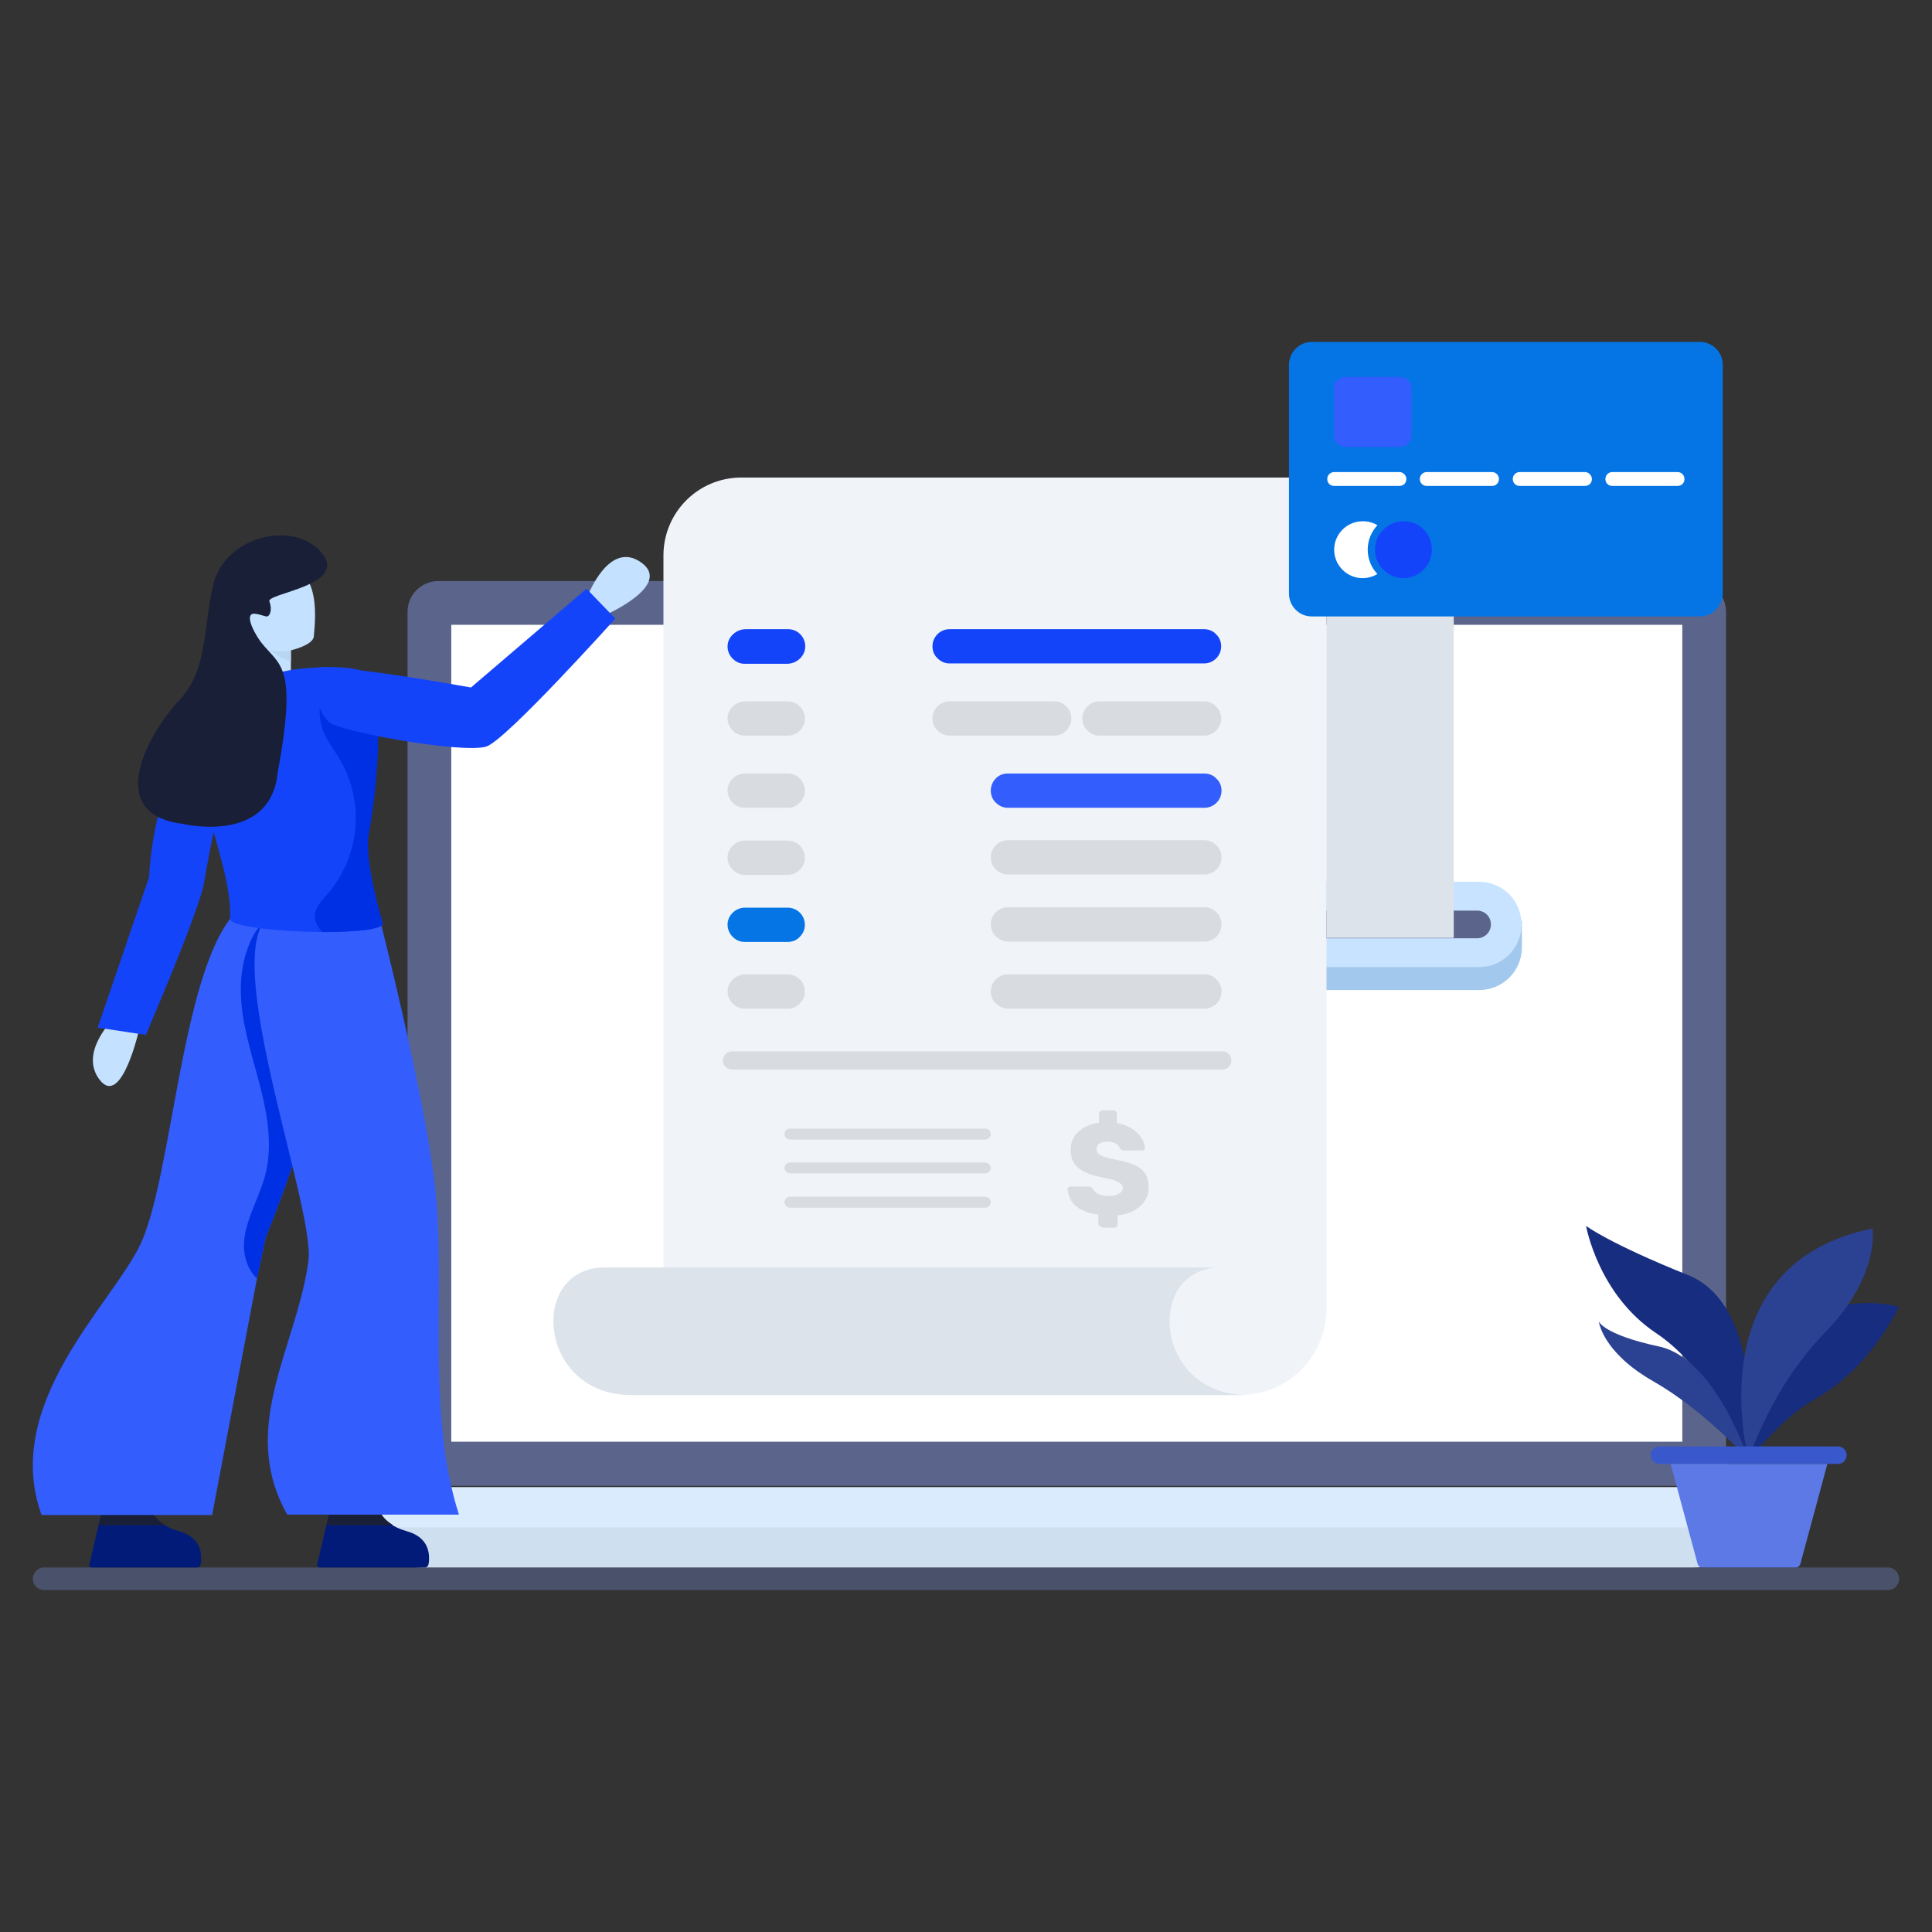 <svg xmlns="http://www.w3.org/2000/svg" id="Creditcardpaymentofshoppingbill" x="0" y="0" enable-background="new 0 0 530 530" version="1.1" viewBox="0 0 530 530" xml:space="preserve"><rect x="0" y="0" width="530" height="530" fill="#333333" stroke="none"/><g fill="#000000" class="color000000 svgShape"><g fill="#000000" class="color000000 svgShape"><g fill="#000000" class="color000000 svgShape"><g fill="#000000" class="color000000 svgShape"><path fill="#4a516b" d="M521,433.1c0,0.9-0.4,1.6-0.9,2.2c-0.6,0.6-1.3,0.9-2.2,0.9H12.1c-1.7,0-3.1-1.4-3.1-3.1
					c0-0.9,0.4-1.6,0.9-2.2c0.6-0.6,1.3-0.9,2.2-0.9h505.8C519.6,430,521,431.4,521,433.1z" class="color4a5b6b svgShape"></path></g></g><g fill="#000000" class="color000000 svgShape"><g fill="#000000" class="color000000 svgShape"><g fill="#000000" class="color000000 svgShape"><g fill="#000000" class="color000000 svgShape"><path fill="#5b658b" d="M473.5,407.6H111.8V167.8c0-4.6,3.8-8.4,8.4-8.4h344.9c4.6,0,8.4,3.8,8.4,8.4V407.6z" class="color5b6f8b svgShape"></path></g><g fill="#000000" class="color000000 svgShape"><rect width="337.7" height="224.1" x="123.8" y="171.4" fill="#ffffff" class="colorffffff svgShape"></rect></g><g fill="#000000" class="color000000 svgShape"><g fill="#000000" class="color000000 svgShape"><path fill="#a3c8ed" d="M417.5,252.6v7.3c0,6.5-5.3,11.7-11.7,11.7H227.4c-3.2,0-6.2-1.3-8.3-3.4c-2.1-2.1-3.4-5.1-3.4-8.3
								c0-6.5,5.2-11.7,11.7-11.7h178.4c3.2,0,6.2,1.3,8.3,3.4c0.3,0.3,0.6,0.7,0.9,1H417.5z" class="colora3caed svgShape"></path></g></g><g fill="#000000" class="color000000 svgShape"><g fill="#000000" class="color000000 svgShape"><path fill="#c8e3ff" d="M215.6,253.6c0,3.2,1.3,6.2,3.4,8.3c2.1,2.1,5.1,3.4,8.3,3.4h178.4c6.5,0,11.7-5.2,11.7-11.7
								c0-3.2-1.3-6.2-3.4-8.3s-5-3.4-8.3-3.4H227.4C220.9,241.8,215.6,247.1,215.6,253.6z" class="colorc8e1ff svgShape"></path></g></g><g fill="#000000" class="color000000 svgShape"><g fill="#000000" class="color000000 svgShape"><path fill="#5b658b" d="M224.2,253.6c0,1,0.4,2,1.1,2.7c0.7,0.7,1.7,1.1,2.7,1.1h177.2c2.1,0,3.8-1.7,3.8-3.8c0-1-0.4-2-1.1-2.7
								c-0.7-0.7-1.7-1.1-2.7-1.1H228C225.9,249.8,224.2,251.5,224.2,253.6z" class="color5b6f8b svgShape"></path></g></g></g><g fill="#000000" class="color000000 svgShape"><g fill="#000000" class="color000000 svgShape"><path fill="#cedff0" d="M464.7,430h-349c-12.2,0-22-9.9-22-22l0,0h393.1l0,0C486.7,420.1,476.9,430,464.7,430z" class="colorceddf0 svgShape"></path></g></g><g fill="#000000" class="color000000 svgShape"><g fill="#000000" class="color000000 svgShape"><path fill="#d9ebfd" d="M483.7,419c1.9-3.2,3-7,3-11H93.6c0,4,1.1,7.8,3,11H483.7z" class="colord9e9fd svgShape"></path></g></g></g><g fill="#000000" class="color000000 svgShape"><g fill="#000000" class="color000000 svgShape"><path fill="#f0f4f9" d="M182,152.4v230.3h158.2c13.1,0,23.7-10.6,23.7-23.7V148.4c0-4.8,1.9-9.2,5.1-12.3
						c3.1-3.2,7.5-5.1,12.3-5.1H203.4C191.5,131,182,140.6,182,152.4z" class="colorf0f4f9 svgShape"></path></g><g fill="#000000" class="color000000 svgShape"><g fill="#000000" class="color000000 svgShape"><path fill="#dde3ea" d="M363.9,148.4v108.9h34.9V148.4c0-9.6-7.8-17.4-17.4-17.4c-4.8,0-9.2,1.9-12.3,5.1
							C365.8,139.3,363.9,143.6,363.9,148.4z" class="colordde3ea svgShape"></path></g></g><g fill="#000000" class="color000000 svgShape"><path fill="#dde3ea" d="M165.9,347.7c56.3,0,112.7,0,169,0c-20.9,0-18.5,35,7.3,35c-56.3,0-112.7,0-169,0
						C147.4,382.7,144.9,347.7,165.9,347.7z" class="colordde3ea svgShape"></path></g><g fill="#000000" class="color000000 svgShape"><path fill="#1444fa" d="M255.8,177.3c0,1.3,0.5,2.5,1.4,3.3c0.9,0.9,2,1.4,3.3,1.4h69.8c2.6,0,4.7-2.1,4.7-4.7
						c0-1.3-0.5-2.5-1.4-3.3c-0.8-0.9-2-1.4-3.3-1.4h-69.8C257.9,172.6,255.8,174.7,255.8,177.3z" class="colorfa5814 svgShape"></path></g><g fill="#000000" class="color000000 svgShape"><path fill="#d8dbdf" d="M296.9,197.1c0,1.3,0.5,2.5,1.4,3.3c0.9,0.9,2,1.4,3.3,1.4h28.7c2.6,0,4.7-2.1,4.7-4.7
						c0-1.3-0.5-2.5-1.4-3.3c-0.8-0.9-2-1.4-3.3-1.4h-28.7C299.1,192.4,296.9,194.5,296.9,197.1z" class="colord8dadf svgShape"></path></g><g fill="#000000" class="color000000 svgShape"><path fill="#335dfd" d="M271.8,216.9c0,1.3,0.5,2.5,1.4,3.3c0.9,0.9,2,1.4,3.3,1.4h53.9c2.6,0,4.7-2.1,4.7-4.7
						c0-1.3-0.5-2.5-1.4-3.3c-0.8-0.9-2-1.4-3.3-1.4h-53.9C273.9,212.1,271.8,214.3,271.8,216.9z" class="colorfdd333 svgShape"></path></g><g fill="#000000" class="color000000 svgShape"><path fill="#d8dbdf" d="M271.8,235.2c0,1.3,0.5,2.5,1.4,3.3c0.9,0.9,2,1.4,3.3,1.4h53.9c2.6,0,4.7-2.1,4.7-4.7
						c0-1.3-0.5-2.5-1.4-3.3c-0.8-0.9-2-1.4-3.3-1.4h-53.9C273.9,230.5,271.8,232.6,271.8,235.2z" class="colord8dadf svgShape"></path></g><g fill="#000000" class="color000000 svgShape"><path fill="#d8dbdf" d="M271.8,253.6c0,1.3,0.5,2.5,1.4,3.3s2,1.4,3.3,1.4h53.9c2.6,0,4.7-2.1,4.7-4.7c0-1.3-0.5-2.5-1.4-3.3
						c-0.8-0.9-2-1.4-3.3-1.4h-53.9C273.9,248.9,271.8,251,271.8,253.6z" class="colord8dadf svgShape"></path></g><g fill="#000000" class="color000000 svgShape"><path fill="#d8dbdf" d="M271.8,272c0,1.3,0.5,2.5,1.4,3.3s2,1.4,3.3,1.4h53.9c2.6,0,4.7-2.1,4.7-4.7c0-1.3-0.5-2.5-1.4-3.3
						c-0.8-0.9-2-1.4-3.3-1.4h-53.9C273.9,267.3,271.8,269.4,271.8,272z" class="colord8dadf svgShape"></path></g><g fill="#000000" class="color000000 svgShape"><path fill="#d8dbdf" d="M255.8,197.1c0,1.3,0.5,2.5,1.4,3.3c0.9,0.9,2,1.4,3.3,1.4h28.7c2.6,0,4.7-2.1,4.7-4.7
						c0-1.3-0.5-2.5-1.4-3.3c-0.8-0.9-2-1.4-3.3-1.4h-28.7C257.9,192.4,255.8,194.5,255.8,197.1z" class="colord8dadf svgShape"></path></g><g fill="#000000" class="color000000 svgShape"><g fill="#000000" class="color000000 svgShape"><path fill="#d8dbdf" d="M199.6,234.9c-0.1,1.4,0.4,2.7,1.4,3.7c0.9,0.9,2,1.4,3.3,1.4h11.8c1.3,0,2.5-0.5,3.3-1.4
							c0.9-0.9,1.4-2,1.4-3.3c0-2.6-2.1-4.7-4.7-4.7h-11.6C202.1,230.5,199.8,232.4,199.6,234.9z" class="colord8dadf svgShape"></path></g><g fill="#000000" class="color000000 svgShape"><path fill="#d8dbdf" d="M199.6,196.7c-0.1,1.4,0.4,2.7,1.4,3.7c0.9,0.9,2,1.4,3.3,1.4h11.8c1.3,0,2.5-0.5,3.3-1.4
							c0.9-0.8,1.4-2,1.4-3.3c0-2.6-2.1-4.7-4.7-4.7h-11.6C202.1,192.4,199.8,194.2,199.6,196.7z" class="colord8dadf svgShape"></path></g><g fill="#000000" class="color000000 svgShape"><path fill="#d8dbdf" d="M199.6,271.6c-0.1,1.4,0.4,2.7,1.4,3.7c0.9,0.9,2,1.4,3.3,1.4h11.8c1.3,0,2.5-0.5,3.3-1.4
							c0.9-0.9,1.4-2,1.4-3.3c0-2.6-2.1-4.7-4.7-4.7h-11.6C202.1,267.3,199.8,269.1,199.6,271.6z" class="colord8dadf svgShape"></path></g><g fill="#000000" class="color000000 svgShape"><path fill="#1444fa" d="M219.5,180.6c0.9-0.9,1.4-2,1.4-3.3c0-2.6-2.1-4.7-4.7-4.7h-11.6c-2.5,0-4.8,1.9-5,4.4
							c-0.1,1.4,0.4,2.7,1.4,3.7c0.9,0.9,2,1.4,3.3,1.4h11.8C217.5,182,218.6,181.5,219.5,180.6z" class="colorfa5814 svgShape"></path></g><g fill="#000000" class="color000000 svgShape"><path fill="#d8dbdf" d="M199.6,216.5c-0.1,1.4,0.4,2.7,1.4,3.7c0.9,0.9,2,1.4,3.3,1.4h11.8c1.3,0,2.5-0.5,3.3-1.4
							c0.9-0.9,1.4-2,1.4-3.3c0-2.6-2.1-4.7-4.7-4.7h-11.6C202.1,212.1,199.8,214,199.6,216.5z" class="colord8dadf svgShape"></path></g><g fill="#000000" class="color000000 svgShape"><path fill="#0575e6" d="M199.6,253.3c-0.1,1.4,0.4,2.7,1.4,3.7c0.9,0.9,2,1.4,3.3,1.4h11.8c1.3,0,2.5-0.5,3.3-1.4
							c0.9-0.9,1.4-2,1.4-3.3c0-2.6-2.1-4.7-4.7-4.7h-11.6C202.1,248.9,199.8,250.8,199.6,253.3z" class="color3d84f2 svgShape"></path></g></g><g fill="#000000" class="color000000 svgShape"><path fill="#d8dbdf" d="M198.3,290.9L198.3,290.9c0,1.4,1.1,2.5,2.5,2.5h134.5c1.4,0,2.5-1.1,2.5-2.5v0c0-1.4-1.1-2.5-2.5-2.5
						H200.8C199.5,288.4,198.3,289.5,198.3,290.9z" class="colord8dadf svgShape"></path></g></g><g fill="#000000" class="color000000 svgShape"><g fill="#000000" class="color000000 svgShape"><path fill="#d8dbdf" d="M301.6,336.3c-0.2-0.2-0.3-0.4-0.3-0.6v-2.5c-1.8-0.2-3.3-0.7-4.6-1.3c-1.3-0.7-2.2-1.5-2.8-2.5
						c-0.6-1-1-2.1-1-3.2c0-0.2,0.1-0.4,0.2-0.5c0.2-0.1,0.3-0.2,0.6-0.2h4.8c0.3,0,0.5,0,0.7,0.1c0.2,0.1,0.4,0.3,0.6,0.5
						c0.7,1.3,2.1,2,4.1,2c1.3,0,2.3-0.2,3-0.6c0.7-0.4,1.1-0.9,1.1-1.6c0-0.5-0.2-0.9-0.6-1.2c-0.4-0.3-0.9-0.6-1.7-0.9
						c-0.8-0.3-1.9-0.5-3.4-0.8c-2.9-0.6-5-1.4-6.5-2.6c-1.4-1.2-2.1-2.8-2.1-5c0-1.9,0.7-3.6,2.1-4.9c1.4-1.3,3.3-2.2,5.7-2.5v-2.5
						c0-0.3,0.1-0.5,0.3-0.6c0.2-0.2,0.4-0.3,0.6-0.3h3.1c0.3,0,0.5,0.1,0.6,0.3c0.2,0.2,0.3,0.4,0.3,0.6v2.6
						c1.6,0.3,2.9,0.8,4.1,1.5c1.1,0.7,2,1.6,2.6,2.5c0.6,0.9,0.9,1.9,1,2.7c0,0.2-0.1,0.4-0.2,0.6c-0.1,0.2-0.3,0.2-0.5,0.2h-5
						c-0.5,0-1-0.2-1.2-0.6c-0.1-0.5-0.5-0.9-1.1-1.3c-0.6-0.3-1.3-0.5-2.2-0.5c-1,0-1.8,0.2-2.3,0.5c-0.5,0.4-0.8,0.9-0.8,1.6
						c0,0.7,0.4,1.2,1.1,1.6c0.7,0.4,2,0.8,4,1.2c2.2,0.4,4,0.9,5.4,1.5c1.3,0.6,2.3,1.4,2.9,2.4c0.6,1,0.9,2.2,0.9,3.7
						c0,2.1-0.8,3.8-2.3,5.2c-1.5,1.4-3.6,2.2-6.2,2.5v2.5c0,0.3-0.1,0.5-0.3,0.6c-0.2,0.2-0.4,0.3-0.6,0.3h-3.1
						C302,336.5,301.8,336.4,301.6,336.3z" class="colord8dadf svgShape"></path></g></g><g fill="#000000" class="color000000 svgShape"><g fill="#000000" class="color000000 svgShape"><path fill="#d8dbdf" d="M271.8,311.1c0,0.8-0.7,1.5-1.5,1.5h-53.6c-0.8,0-1.5-0.7-1.5-1.5c0-0.8,0.7-1.5,1.5-1.5h53.6
						C271.1,309.6,271.8,310.3,271.8,311.1z" class="colord8dadf svgShape"></path></g><g fill="#000000" class="color000000 svgShape"><path fill="#d8dbdf" d="M271.8,320.4c0,0.8-0.7,1.5-1.5,1.5h-53.6c-0.8,0-1.5-0.7-1.5-1.5s0.7-1.5,1.5-1.5h53.6
						C271.1,319,271.8,319.6,271.8,320.4z" class="colord8dadf svgShape"></path></g><g fill="#000000" class="color000000 svgShape"><path fill="#d8dbdf" d="M271.8,329.8c0,0.8-0.7,1.5-1.5,1.5h-53.6c-0.8,0-1.5-0.7-1.5-1.5c0-0.8,0.7-1.5,1.5-1.5h53.6
						C271.1,328.3,271.8,329,271.8,329.8z" class="colord8dadf svgShape"></path></g></g><g fill="#000000" class="color000000 svgShape"><g fill="#000000" class="color000000 svgShape"><path fill="#0575e6" d="M472.6,100.1v62.7c0,3.4-2.8,6.3-6.3,6.3H359.8c-3.4,0-6.2-2.8-6.2-6.3v-62.7c0-3.4,2.8-6.3,6.2-6.3h106.5
						C469.8,93.8,472.6,96.6,472.6,100.1z" class="color3d84f2 svgShape"></path></g><g fill="#000000" class="color000000 svgShape"><g fill="#000000" class="color000000 svgShape"><path fill="#ffffff" d="M385.8,131.4c0,1.1-0.8,1.9-1.9,1.9H366c-1.1,0-1.9-0.8-1.9-1.9c0-1,0.8-1.9,1.9-1.9h17.9
							C384.9,129.5,385.8,130.4,385.8,131.4z" class="colorffffff svgShape"></path></g><g fill="#000000" class="color000000 svgShape"><path fill="#ffffff" d="M411.2,131.4c0,1.1-0.8,1.9-1.9,1.9h-17.9c-1.1,0-1.9-0.8-1.9-1.9c0-1,0.8-1.9,1.9-1.9h17.9
							C410.4,129.5,411.2,130.4,411.2,131.4z" class="colorffffff svgShape"></path></g><g fill="#000000" class="color000000 svgShape"><path fill="#ffffff" d="M436.7,131.4c0,1.1-0.8,1.9-1.9,1.9h-17.9c-1.1,0-1.9-0.8-1.9-1.9c0-1,0.8-1.9,1.9-1.9h17.9
							C435.8,129.5,436.7,130.4,436.7,131.4z" class="colorffffff svgShape"></path></g><g fill="#000000" class="color000000 svgShape"><path fill="#ffffff" d="M462.1,131.4c0,1.1-0.8,1.9-1.9,1.9h-17.9c-1.1,0-1.9-0.8-1.9-1.9c0-1,0.8-1.9,1.9-1.9h17.9
							C461.3,129.5,462.1,130.4,462.1,131.4z" class="colorffffff svgShape"></path></g></g><g fill="#000000" class="color000000 svgShape"><path fill="#ffffff" d="M381.6,150.8c0,4.3-3.5,7.8-7.8,7.8c-4.3,0-7.8-3.5-7.8-7.8c0-4.3,3.5-7.8,7.8-7.8
						C378.1,142.9,381.6,146.4,381.6,150.8z" class="colorffffff svgShape"></path></g><g fill="#000000" class="color000000 svgShape"><path fill="#0575e6" d="M394.6,150.8c0,5.4-4.3,9.7-9.7,9.7c-5.3,0-9.7-4.3-9.7-9.7c0-5.4,4.3-9.7,9.7-9.7
						C390.3,141.1,394.6,145.4,394.6,150.8z" class="color3d84f2 svgShape"></path></g><g fill="#000000" class="color000000 svgShape"><path fill="#1444fa" d="M392.8,150.8c0,4.3-3.5,7.8-7.8,7.8c-4.3,0-7.8-3.5-7.8-7.8c0-4.3,3.5-7.8,7.8-7.8
						C389.3,142.9,392.8,146.4,392.8,150.8z" class="colorfa5814 svgShape"></path></g><g fill="#000000" class="color000000 svgShape"><path fill="#335dfd" d="M387.2,106.5v13c0,1.7-1.4,3.1-3.1,3.1H369c-1.7,0-3.1-1.4-3.1-3.1v-13c0-1.7,1.4-3.1,3.1-3.1h15.1
						C385.8,103.4,387.2,104.8,387.2,106.5z" class="colorfdd333 svgShape"></path></g></g><g fill="#000000" class="color000000 svgShape"><g fill="#000000" class="color000000 svgShape"><path fill="#172d7f" d="M479.7,400.4c0,0,5.1-41.9-16.6-50.6c-21.7-8.7-28-13.5-28-13.5s3.3,18.8,19.2,29.4
						C470.4,376.4,479.7,400.4,479.7,400.4z" class="color327f17 svgShape"></path></g><g fill="#000000" class="color000000 svgShape"><path fill="#172d7f" d="M479.7,400.4c6.3-7.4,12.5-13.4,17.4-16.1c11.8-6.6,18.8-16.2,23.9-25.8c0,0-15.8-4.6-27,5.5
						C482.8,374.2,479.7,400.4,479.7,400.4z" class="color327f17 svgShape"></path></g><g fill="#000000" class="color000000 svgShape"><g fill="#000000" class="color000000 svgShape"><g fill="#000000" class="color000000 svgShape"><path fill="#2b4192" d="M500.7,365.5c-15.2,15.6-21,35-21,35s-14.5-53.7,34-63.5C513.7,336.9,515.9,349.9,500.7,365.5z" class="color44922b svgShape"></path></g><g fill="#000000" class="color000000 svgShape"><path fill="#2b4192" d="M479.7,400.4c-0.6-0.6-12.5-13.7-26.2-21.5c-14-8-14.9-16.4-14.9-16.4s1.2,3.6,16.6,6.9
								C470.4,372.7,479.4,399.6,479.7,400.4z" class="color44922b svgShape"></path></g></g><g fill="#000000" class="color000000 svgShape"><path fill="#3958cb" d="M506.6,399.2c0,0.6-0.3,1.2-0.7,1.7c-0.4,0.4-1,0.7-1.7,0.7h-49c-1.3,0-2.4-1.1-2.4-2.4
							c0-0.7,0.3-1.3,0.7-1.7c0.4-0.4,1-0.7,1.7-0.7h49C505.5,396.8,506.6,397.9,506.6,399.2z" class="colorcb6e39 svgShape"></path></g><g fill="#000000" class="color000000 svgShape"><path fill="#5c79e5" d="M501.3,401.6l-7.4,27.4c-0.2,0.6-0.7,1-1.3,1H467c-0.6,0-1.2-0.4-1.3-1l-7.4-27.4H501.3z" class="colore58c5c svgShape"></path></g></g></g><g fill="#000000" class="color000000 svgShape"><g fill="#000000" class="color000000 svgShape"><path fill="#021b79" d="M117.7,427.9c0,0.6-0.1,1-0.2,1.4c-0.1,0.4-0.5,0.7-0.9,0.7H87.6c-0.4,0-0.7-0.4-0.6-0.8l1.1-4.7
						l3.4-14.4c0.1-0.4,0.5-0.7,1-0.7l9.9,1c0.5,0,0.8,0.4,0.8,0.9c0.1,1.9,1,6.6,8.2,8.7C117.1,421.5,117.8,425.4,117.7,427.9z" class="color292561 svgShape"></path></g><g fill="#000000" class="color000000 svgShape"><path fill="#191f37" d="M107.7,418.3c-3.8-2.3-4.4-5.6-4.5-7c0-0.5-0.4-0.8-0.8-0.9l-9.9-1c-0.5,0-0.9,0.3-1,0.7l-1.9,8.3H107.7z
						" class="color191937 svgShape"></path></g></g><g fill="#000000" class="color000000 svgShape"><g fill="#000000" class="color000000 svgShape"><path fill="#021b79" d="M55.2,427.9c0,0.6-0.1,1-0.2,1.4c-0.1,0.4-0.5,0.7-0.9,0.7H25.1c-0.4,0-0.7-0.4-0.6-0.8l1.1-4.7l3.4-14.4
						c0.1-0.4,0.5-0.7,1-0.7l9.9,1c0.5,0,0.8,0.4,0.8,0.9c0.1,1.9,1,6.6,8.2,8.7C54.6,421.5,55.3,425.4,55.2,427.9z" class="color292561 svgShape"></path></g><g fill="#000000" class="color000000 svgShape"><path fill="#191f37" d="M45.2,418.3c-3.8-2.3-4.4-5.6-4.5-7c0-0.5-0.4-0.8-0.8-0.9l-9.9-1c-0.5,0-0.9,0.3-1,0.7l-1.9,8.3H45.2z" class="color191937 svgShape"></path></g></g><g fill="#000000" class="color000000 svgShape"><path fill="#c4e1ff" d="M38.2,282.3c0,0-4.8,21.6-10.8,14s4-17.1,4-17.1L38.2,282.3z" class="colorffd1c4 svgShape"></path></g><g fill="#000000" class="color000000 svgShape"><path fill="#335dfd" d="M72.9,339.4l-2.4,11.3l-12.3,64.9H11.4c-11-30.5,19.1-57.6,27-74c8.8-18.3,11.2-74,25.6-90.6l16.5-9
					c0,0,0.2,1,0.6,2.7c1.6,6.5,5.5,23.9,6.9,37.3C89.8,298.8,72.9,339.4,72.9,339.4z" class="colorfdd333 svgShape"></path></g><g fill="#000000" class="color000000 svgShape"><path fill="#0030e3" d="M72.9,339.4l-2.4,11.3c-1.9-1.7-3-4.2-3.4-6.7c-0.6-3.7,0.4-7.4,1.7-10.9c1.3-3.5,2.9-6.9,3.9-10.5
					c2.1-7.8,0.8-16.2-1.2-24.1c-2-7.9-4.7-15.6-5.3-23.7c-0.5-5.9,0.3-12.2,3-17.6c1.2-2.4,2.6-3.7,4.6-5.2c2.7-2,4.9-4.9,7.3-7.3
					c1.6,6.5,5.5,23.9,6.9,37.3C89.8,298.8,72.9,339.4,72.9,339.4z" class="colore3b400 svgShape"></path></g><g fill="#000000" class="color000000 svgShape"><path fill="#335dfd" d="M103.7,250.2c0,0,12.4,48.1,15.6,74.9c3.2,26.8-2.6,61.9,6.6,90.4l-47.1,0c-13.5-23.9,2.5-45.7,5.8-69.5
					c2.1-15.1-27.4-91.5-8.3-95.8C88.9,245,103.7,250.2,103.7,250.2z" class="colorfdd333 svgShape"></path></g><g fill="#000000" class="color000000 svgShape"><g fill="#000000" class="color000000 svgShape"><path fill="#1444fa" d="M105,253.4c-0.1,1.6-7.8,2.3-16.5,2.3c-11.8-0.1-25.6-1.5-25.4-3.7c1.1-14.2-14-44.9-9.7-56.7
						c3.5-9.5,33.1-14,44.4-11.7c1.3,0.3,2.3,1.1,3.1,2.4c5.2,8.2,1.7,34.5,0.2,42.5C99.7,236,105,253.4,105,253.4z" class="colorfa5814 svgShape"></path></g><g fill="#000000" class="color000000 svgShape"><path fill="#1444fa" d="M54.6,193.3c0,0-12.5,23.1-13.7,47.3l-14.1,41.3l13.2,2c0,0,14.9-34.5,16-41.9c1.2-7.4,6.6-33.9,6.6-33.9
						L54.6,193.3z" class="colorfa5814 svgShape"></path></g><g fill="#000000" class="color000000 svgShape"><path fill="#c4e1ff" d="M79.8,183.8v-5.4c0,0,6.2-1.4,6.3-3.9c0.1-2.5,2.9-20.1-9.7-19.2S64.8,170.4,65,172.5
						c0.3,2.2,4.1,13.4,4.1,13.4L79.8,183.8z" class="colorffd1c4 svgShape"></path></g><g fill="#000000" class="color000000 svgShape"><path fill="#191f37" d="M50.1,226c0,0,24.2,5.9,26.1-14.2c5.5-29.7,0.5-29.1-4.5-35.5c-1.4-1.8-4.1-6.4-2.8-7.7
						c0.7-0.7,3.1,0.3,4.1,0.5c1,0.2,1.8-1.8,0.9-4.1s22.1-4.4,14.2-13.5s-26.8-4.2-29.7,9.3s-1.5,23-9.4,31.5
						C41.1,200.7,28,223.3,50.1,226z" class="color191937 svgShape"></path></g></g><g fill="#000000" class="color000000 svgShape"><path fill="#0030e4" d="M105,253.4c-0.1,1.6-7.8,2.3-16.5,2.3c-1.3-1.2-2.2-2.8-2.1-4.6c0.1-2.3,2-4.2,3.5-5.9
					c4.3-5,7-11.4,7.6-18c0.6-6.6-1-13.4-4.4-19.1c-1.4-2.3-3.1-4.5-4.2-7c-2.8-6.5-0.9-15.5,7.5-15.8c1.6-0.1,3.1,0.2,4.6,0.8
					c5.2,8.2,1.7,34.5,0.2,42.5C99.7,236,105,253.4,105,253.4z" class="colore44000 svgShape"></path></g><g fill="#000000" class="color000000 svgShape"><g fill="#000000" class="color000000 svgShape"><path fill="#c4e1ff" d="M161.4,163.1c0,0,5.8-15,14.5-8.8c8.7,6.2-9.6,14.3-9.6,14.3L161.4,163.1z" class="colorffd1c4 svgShape"></path></g><g fill="#000000" class="color000000 svgShape"><path fill="#1444fa" d="M87.8,183.1c1.7-0.7,22.2,2,41.4,5.5l31.7-27.1l7.9,8.2c0,0-30.1,33.5-35.4,35.1c-6.5,2-39.7-4-43-6.6
						C85.5,194.3,86.6,182.9,87.8,183.1z" class="colorfa5814 svgShape"></path></g></g><g fill="#000000" class="color000000 svgShape"><path fill="#bad5f1" d="M79.8,178.4c0,0-2.3,0.8-5.7-0.1c0,0,2.6,2.4,5.7,3.1V178.4z" class="colorf1c0ba svgShape"></path></g></g></g></g></svg>